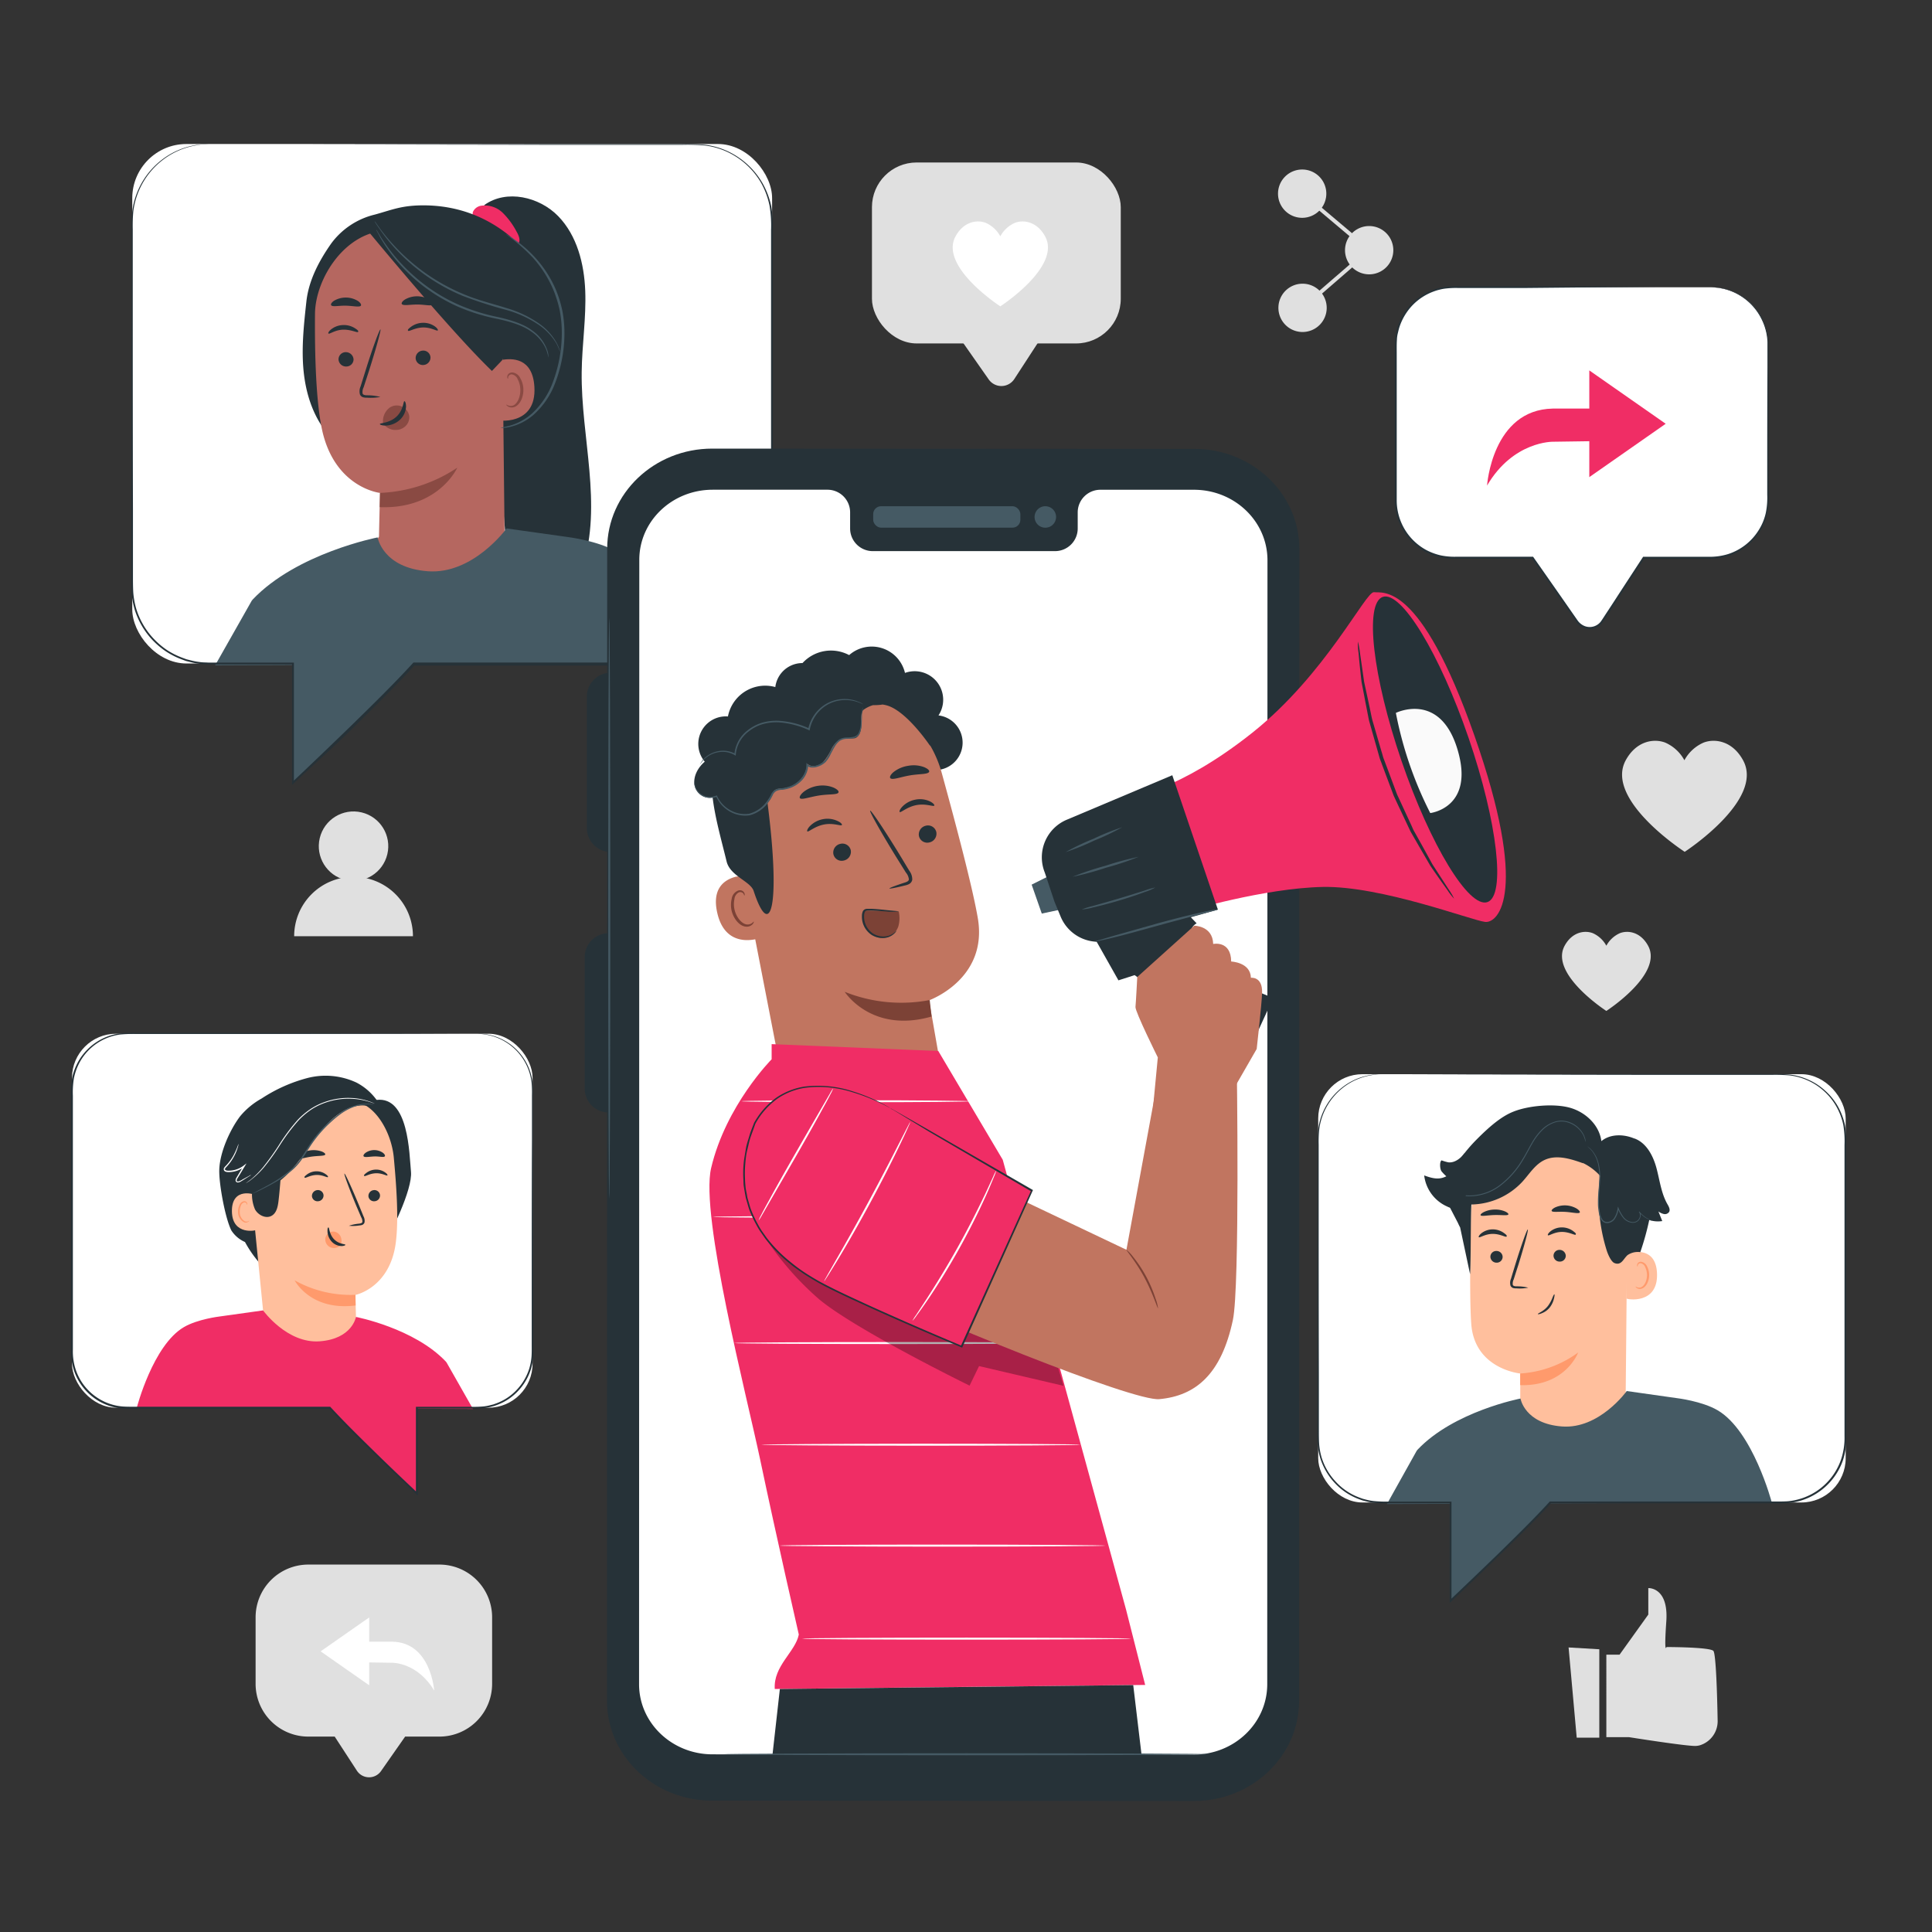 <svg xmlns="http://www.w3.org/2000/svg" viewBox="0 0 500 500"><rect x="0" y="0" width="500" height="500" fill="#333333" stroke="none"/><g id="freepik--background-complete--inject-2"><path d="M415.72,428.23h3.42l7.44-10.38V411s5.28-.32,4.66,8.6.05,6.65.05,6.65,11.2,0,12.13,1c.68.7,1,11.83,1.1,17.86a6.53,6.53,0,0,1-4.63,6.58,4.55,4.55,0,0,1-1.2.16c-2.8,0-17.07-2.27-17.07-2.27h-5.9Z" style="fill:#e0e0e0"></path><polygon points="405.95 426.36 408.05 449.7 413.9 449.7 413.9 426.83 405.95 426.36" style="fill:#e0e0e0"></polygon><path d="M241.21,77.24l14.7,21a4,4,0,0,0,6.57-.11l14.23-21.86Z" style="fill:#e0e0e0"></path><rect x="225.66" y="42.05" width="64.39" height="46.83" rx="11.56" style="fill:#e0e0e0"></rect><path d="M270.47,61.16c-2.07-3.77-5.49-4.36-7.79-3.5a7.92,7.92,0,0,0-3.8,3.5,7.92,7.92,0,0,0-3.8-3.5c-2.3-.86-5.72-.27-7.78,3.5C243,69,258.88,79.28,258.88,79.28S274.77,69,270.47,61.16Z" style="fill:#fff"></path><path d="M79.8,404.91h33.91a13.65,13.65,0,0,1,13.65,13.65v17.22a13.65,13.65,0,0,1-13.65,13.65h-8.86l-6.24,8.92a3.77,3.77,0,0,1-6.25-.1l-5.74-8.82H79.8a13.65,13.65,0,0,1-13.65-13.65V418.56A13.65,13.65,0,0,1,79.8,404.91Z" style="fill:#e0e0e0"></path><polygon points="95.55 418.59 95.55 436.15 82.98 427.37 95.55 418.59" style="fill:#fff"></polygon><path d="M112.37,437.53s-.83-12.47-10.81-12.66H95.18v5.36l6.29.09S108,430.17,112.37,437.53Z" style="fill:#fff"></path><circle cx="91.5" cy="219.02" r="8.99" transform="translate(-142.72 257.53) rotate(-76.67)" style="fill:#e0e0e0"></circle><path d="M91.5,226.92a15.37,15.37,0,0,0-15.37,15.37h30.74A15.37,15.37,0,0,0,91.5,226.92Z" style="fill:#e0e0e0"></path><path d="M343.25,50.12A6.25,6.25,0,1,1,337,43.87,6.24,6.24,0,0,1,343.25,50.12Z" style="fill:#e0e0e0"></path><path d="M360.59,64.75a6.25,6.25,0,1,1-6.25-6.25A6.25,6.25,0,0,1,360.59,64.75Z" style="fill:#e0e0e0"></path><path d="M343.35,79.67a6.25,6.25,0,1,1-6.25-6.25A6.25,6.25,0,0,1,343.35,79.67Z" style="fill:#e0e0e0"></path><polygon points="337.43 80.05 336.77 79.29 353.57 64.76 336.68 50.51 337.32 49.74 355.11 64.75 337.43 80.05" style="fill:#e0e0e0"></polygon><path d="M451.1,196.75c-2.7-4.94-7.18-5.7-10.18-4.58a10.38,10.38,0,0,0-5,4.58,10.38,10.38,0,0,0-5-4.58c-3-1.12-7.48-.36-10.18,4.58C415.16,207,436,220.45,436,220.45S456.73,207,451.1,196.75Z" style="fill:#e0e0e0"></path><path d="M426.52,244.75c-1.93-3.52-5.11-4.06-7.26-3.26a7.39,7.39,0,0,0-3.54,3.26,7.39,7.39,0,0,0-3.54-3.26c-2.14-.8-5.33-.26-7.25,3.26-4,7.33,10.79,16.88,10.79,16.88S430.53,252.08,426.52,244.75Z" style="fill:#e0e0e0"></path></g><g id="freepik--speech-bubble--inject-2"><path d="M442.75,74.35H376.07a14.81,14.81,0,0,0-14.81,14.8v40.42a14.8,14.8,0,0,0,14.81,14.8h20.61l11.55,16.53a3.9,3.9,0,0,0,6.45-.11l10.68-16.42h17.39a14.79,14.79,0,0,0,14.8-14.8V89.15A14.8,14.8,0,0,0,442.75,74.35Z" style="fill:#fff"></path><path d="M442.75,74.35h.5a12,12,0,0,1,1.47.1,14,14,0,0,1,5.41,1.79,14.88,14.88,0,0,1,7.53,12.31c.06,2.07,0,4.25,0,6.55,0,9.22,0,20.34.06,33a20.89,20.89,0,0,1-.38,4.83,14.64,14.64,0,0,1-1.91,4.62,15.15,15.15,0,0,1-8.06,6.32,16.81,16.81,0,0,1-5.33.75H425.36l.2-.11-6.11,9.4-3.15,4.85c-.55.82-1,1.63-1.63,2.46a4.15,4.15,0,0,1-2.66,1.55,4.2,4.2,0,0,1-3-.74,4.53,4.53,0,0,1-1.09-1.14l-.86-1.24-3.48-5-7.11-10.15.22.11H377a18.94,18.94,0,0,1-4.18-.35,16.4,16.4,0,0,1-3.93-1.45,15.13,15.13,0,0,1-7.9-13.51c0-10.61,0-20.84,0-30.59,0-2.44,0-4.84,0-7.22,0-1.19,0-2.36.06-3.55a16.93,16.93,0,0,1,.24-1.76c.14-.58.27-1.15.45-1.71a15.51,15.51,0,0,1,3.57-5.86A15,15,0,0,1,371,75a12.31,12.31,0,0,1,1.57-.47,11.21,11.21,0,0,1,1.6-.29,24.55,24.55,0,0,1,3.19-.14H395l34.92.09,9.49,0,2.47,0,.84,0s-.28,0-.84,0l-2.47,0-9.49,0L395,74.53l-11.57,0h-6.15a23.35,23.35,0,0,0-3.13.14,10.44,10.44,0,0,0-1.56.29,12,12,0,0,0-1.52.46,14.59,14.59,0,0,0-5.43,3.49,14.87,14.87,0,0,0-3.45,5.69c-.18.54-.3,1.1-.44,1.66s-.21,1.13-.23,1.7c-.08,1.15-.05,2.34-.05,3.52v7.22c0,9.75,0,20,0,30.59a14.63,14.63,0,0,0,7.64,13.05,15.41,15.41,0,0,0,3.79,1.4,17.72,17.72,0,0,0,4.07.34h19.79l.08.11,7.1,10.15,3.48,5,.86,1.23a3.94,3.94,0,0,0,1,1,3.62,3.62,0,0,0,5-.7c.54-.76,1.07-1.62,1.6-2.42q1.61-2.44,3.16-4.85l6.13-9.4.07-.11h16.85a16,16,0,0,0,5.19-.71,14.6,14.6,0,0,0,7.83-6.12,14,14,0,0,0,1.87-4.48,19.89,19.89,0,0,0,.38-4.74c0-12.65,0-23.77.06-33,0-2.3,0-4.49,0-6.54A14.55,14.55,0,0,0,456.08,83a14.75,14.75,0,0,0-6-6.64,14.17,14.17,0,0,0-5.35-1.85,14,14,0,0,0-1.46-.14Z" style="fill:#263238"></path><polygon points="411.31 95.86 411.31 123.48 431.08 109.67 411.31 95.86" style="fill:#F02D65"></polygon><path d="M384.85,125.66s1.31-19.62,17-19.92h10v8.44l-9.89.14S391.65,114.08,384.85,125.66Z" style="fill:#F02D65"></path></g><g id="freepik--character-4--inject-2"><rect x="341.16" y="278.01" width="136.51" height="110.84" rx="11.46" transform="translate(818.82 666.85) rotate(180)" style="fill:#fff"></rect><path d="M403.92,385.45c-1.4,3.39-28.47,28.84-28.47,28.84V385.45Z" style="fill:#455a64"></path><path d="M393.44,362.24c0-3.5,0-6.42,0-6.78,0,0-11.83-1.12-12.68-12.83-.41-5.66-.31-17.4-.09-28a21.87,21.87,0,0,1,20.57-21.38l1.13-.07c12.25,0,19.1,10.37,18.78,22.61l-.43,45.93-19.8,15.91-1.44-.13Z" style="fill:#ffbf9d"></path><path d="M393.42,355.46a28.39,28.39,0,0,0,15-5.43s-3.21,8.79-15,8.44Z" style="fill:#ff9a6c"></path><path d="M400.6,319.68c.23.24,1.59-.83,3.55-.86s3.42.95,3.63.7-.14-.54-.77-1a4.9,4.9,0,0,0-2.9-.87,4.75,4.75,0,0,0-2.83,1C400.68,319.13,400.49,319.57,400.6,319.68Z" style="fill:#263238"></path><path d="M402.05,325a1.57,1.57,0,0,0,1.62,1.5,1.51,1.51,0,0,0,1.55-1.52,1.59,1.59,0,0,0-1.62-1.51A1.52,1.52,0,0,0,402.05,325Z" style="fill:#263238"></path><path d="M395.51,333.25a12.06,12.06,0,0,0-3-.35c-.46,0-.9-.08-1-.39a2.37,2.37,0,0,1,.23-1.39c.36-1.13.74-2.33,1.15-3.58,1.59-5.1,2.71-9.29,2.5-9.35s-1.66,4-3.25,9.13c-.38,1.25-.75,2.45-1.09,3.6a2.66,2.66,0,0,0-.13,1.82,1.15,1.15,0,0,0,.79.63,3.27,3.27,0,0,0,.79.06A11.06,11.06,0,0,0,395.51,333.25Z" style="fill:#263238"></path><path d="M401.57,313.38c.19.44,1.76.13,3.64.26s3.42.55,3.64.13c.1-.19-.19-.6-.82-1a6.15,6.15,0,0,0-5.54-.3C401.82,312.8,401.49,313.18,401.57,313.38Z" style="fill:#263238"></path><path d="M383.18,314.5c.2.36,1.74,0,3.59-.05s3.39.22,3.59-.15c.09-.17-.21-.49-.85-.78a6.49,6.49,0,0,0-2.74-.49,6.62,6.62,0,0,0-2.74.64C383.39,314,383.09,314.33,383.18,314.5Z" style="fill:#263238"></path><path d="M420.7,324.52c.19-.1,7.91-2.87,8.14,5.16s-7.89,6.6-7.91,6.37S420.7,324.52,420.7,324.52Z" style="fill:#ffbf9d"></path><path d="M423.3,332.94s.14.1.38.2a1.4,1.4,0,0,0,1.05,0c.84-.34,1.51-1.7,1.51-3.15a4.66,4.66,0,0,0-.44-2,1.64,1.64,0,0,0-1.09-1.05.7.7,0,0,0-.81.41c-.1.23,0,.38-.09.4s-.18-.13-.12-.46a.94.94,0,0,1,.3-.52,1,1,0,0,1,.77-.22,2,2,0,0,1,1.5,1.2,4.86,4.86,0,0,1,.54,2.23c0,1.62-.79,3.15-1.94,3.52a1.5,1.5,0,0,1-1.29-.17C423.32,333.13,423.27,333,423.3,332.94Z" style="fill:#ff9a6c"></path><path d="M398,340.08c-.09-.2,1.49-.65,2.62-2.12a8.94,8.94,0,0,0,1.14-2.08c.24-.58.42-.94.51-.91s.05.42-.08,1a6,6,0,0,1-1.07,2.34,4.84,4.84,0,0,1-2.07,1.54C398.43,340.14,398,340.15,398,340.08Z" style="fill:#263238"></path><path d="M431.54,311.66c-1.64-2.86-2-6.24-2.86-9.41s-2.59-6.47-5.67-7.61l-.07,0c-2.77-1.16-6.2-1.22-8.51.69-.51-4.18-4.12-7.54-8.18-8.66s-10.6-.56-14.53,1c-3,1.17-6,3.63-9.58,7.24a39.84,39.84,0,0,0-4.16,4.91L374.3,310.7l3,5.77c.18.4.36.79.58,1.18v0l2.58,12.12c.22-3.29.13-14.76.34-18.05a18.43,18.43,0,0,0,13.18-5.88c1.82-2,3.27-4.45,5.69-5.61,3.13-1.5,6.81-.33,10.07.84l-.14-.12a14.56,14.56,0,0,1,4.49,3.33,45.64,45.64,0,0,0,1.73,19.36c.3.94,1.11,2.88,2,3.24,1.8.72,2.31-1.11,3.4-2.07a4.77,4.77,0,0,1,3.29-.76,70.34,70.34,0,0,0,2.31-8.31,7.28,7.28,0,0,0,3.37.27l-1-2.49a3.83,3.83,0,0,0,1.43.67,1.31,1.31,0,0,0,1.37-.58C432.29,313,431.88,312.25,431.54,311.66Z" style="fill:#263238"></path><path d="M410.73,296.65a9.8,9.8,0,0,1,1.16,1.09,8.44,8.44,0,0,1,1.75,3.91,14.57,14.57,0,0,1,.26,3c0,1.08-.11,2.23-.21,3.45a31.84,31.84,0,0,0-.14,3.84,15.81,15.81,0,0,0,.24,2,4.27,4.27,0,0,0,.8,2,1.79,1.79,0,0,0,1.65.58,2.69,2.69,0,0,0,1.5-.82,6.1,6.1,0,0,0,1.16-3l-.24,0a9.74,9.74,0,0,0,1.39,2.47,3.46,3.46,0,0,0,2.26,1.27,2.25,2.25,0,0,0,1.21-.19,2,2,0,0,0,.83-.8,2,2,0,0,0,.26-1,1.42,1.42,0,0,0-.36-.92l-.13.11a7.69,7.69,0,0,0,2.49,1.92,6.76,6.76,0,0,0,.78.31.87.87,0,0,0,.28.07l-.26-.11c-.18-.08-.43-.18-.76-.35a7.94,7.94,0,0,1-2.4-1.95l-.12.11a1.51,1.51,0,0,1,.05,1.74,1.72,1.72,0,0,1-.75.71,2,2,0,0,1-1.1.16,3.27,3.27,0,0,1-2.09-1.2,9.91,9.91,0,0,1-1.35-2.42l-.16-.38-.08.4a6,6,0,0,1-1.11,2.84,2.41,2.41,0,0,1-1.34.73,1.48,1.48,0,0,1-1.4-.49,3.88,3.88,0,0,1-.74-1.85,13.54,13.54,0,0,1-.24-2,33.79,33.79,0,0,1,.12-3.81c.09-1.22.19-2.38.19-3.47a14.86,14.86,0,0,0-.3-3,8.26,8.26,0,0,0-1.86-3.94A4.9,4.9,0,0,0,410.73,296.65Z" style="fill:#455a64"></path><path d="M374.37,307.58s0,0,.09.08l.29.22a4.19,4.19,0,0,0,.49.32,5.71,5.71,0,0,0,.71.38,10.4,10.4,0,0,0,5,1,13.28,13.28,0,0,0,7.1-2.52,23,23,0,0,0,6.16-6.92c.87-1.4,1.58-2.85,2.36-4.18a15.75,15.75,0,0,1,2.67-3.53,8,8,0,0,1,3.4-2,5.74,5.74,0,0,1,1.78-.18,6.06,6.06,0,0,1,1.62.34,6.71,6.71,0,0,1,2.42,1.5,6.46,6.46,0,0,1,1.3,1.73,9,9,0,0,1,.59,1.76,1.09,1.09,0,0,0,0-.12c0-.1,0-.22,0-.36a6.75,6.75,0,0,0-.43-1.33,6.67,6.67,0,0,0-1.29-1.79,6.49,6.49,0,0,0-4.14-1.94,5.62,5.62,0,0,0-1.85.18,8.18,8.18,0,0,0-3.52,2,15.58,15.58,0,0,0-2.72,3.57c-.79,1.35-1.5,2.79-2.37,4.18a23,23,0,0,1-6.07,6.86,13.24,13.24,0,0,1-7,2.53,10.65,10.65,0,0,1-4.95-.87C374.9,308,374.39,307.54,374.37,307.58Z" style="fill:#455a64"></path><path d="M382.71,320.18c.23.24,1.6-.83,3.56-.85s3.41.95,3.62.7-.13-.55-.77-1a4.9,4.9,0,0,0-2.9-.87,4.8,4.8,0,0,0-2.83,1C382.8,319.63,382.6,320.08,382.71,320.18Z" style="fill:#263238"></path><path d="M385.71,325.27a1.59,1.59,0,0,0,1.62,1.51,1.52,1.52,0,0,0,1.55-1.53,1.58,1.58,0,0,0-1.62-1.5A1.51,1.51,0,0,0,385.71,325.27Z" style="fill:#263238"></path><path d="M379,298.47c-1,1.32-2.53,2.52-4.17,2.34a12,12,0,0,1-1.75-.51c-.57.35-.44,2.31,0,2.85a10.07,10.07,0,0,0,1.23,1.27c-1.93,1-3.68.53-5.73-.22a10.08,10.08,0,0,0,6,8.07,3.54,3.54,0,0,0,3.23.06,4,4,0,0,0,1.43-2.52,44.4,44.4,0,0,0,1.44-10.76Z" style="fill:#263238"></path><path d="M366.64,375.46l.21-.27c9.38-9.93,26.65-13.25,26.65-13.25s1.06,6.5,10.74,7.23S421,360,421,360L434,361.84s6.5.77,10.54,3.15c9.12,5.36,14,23.85,14,23.85l-99.6.41Z" style="fill:#455a64"></path><path d="M357.53,278l-.7.05-.86.06c-.34,0-.73.11-1.18.18a16.06,16.06,0,0,0-7.22,3.2,16.34,16.34,0,0,0-3.86,4.31,16.15,16.15,0,0,0-2.3,6.53,29.53,29.53,0,0,0-.14,3.92c0,1.35,0,2.76,0,4.2,0,2.9,0,6,0,9.22,0,13,0,28.68.05,46.59q0,6.72,0,13.84c0,1.18,0,2.38.07,3.56a17,17,0,0,0,.64,3.52,16.12,16.12,0,0,0,3.64,6.26,15.67,15.67,0,0,0,6.15,4.13l.89.32.92.24a14.8,14.8,0,0,0,1.88.34,32.9,32.9,0,0,0,3.87.14h16.26v.23c0,8.05,0,16.64,0,25.45l-.41-.18q6.32-6,12.83-12.3c4.32-4.24,8.74-8.54,12.95-13.14l.08-.08h58.33c1.07,0,2.13,0,3.17-.06a16.1,16.1,0,0,0,13.88-10.83,17.58,17.58,0,0,0,.89-6V365.5c0-16.35,0-32.13,0-47.16q0-11.26,0-22a26,26,0,0,0-.32-5.24,16.82,16.82,0,0,0-1.82-4.79,15.69,15.69,0,0,0-3.17-3.93,15.49,15.49,0,0,0-4.14-2.73,15.87,15.87,0,0,0-4.7-1.33,43.51,43.51,0,0,0-4.85-.14h-9.49l-17.84,0-53.83-.08-14.64-.05-3.81,0-1.29,0,1.29,0,3.81,0,14.64,0,53.83-.08,17.84,0h9.49a45.16,45.16,0,0,1,4.91.14,16.24,16.24,0,0,1,4.82,1.36,15.87,15.87,0,0,1,4.26,2.8,16.16,16.16,0,0,1,3.26,4,17.44,17.44,0,0,1,1.87,4.92,25.73,25.73,0,0,1,.34,5.33q0,10.68,0,22c0,15,0,30.81,0,47.16v6.16a18.22,18.22,0,0,1-.91,6.2A16.62,16.62,0,0,1,462.69,389c-1.09.08-2.16.08-3.22.07H401.26l.19-.08c-4.24,4.61-8.66,8.91-13,13.15s-8.64,8.33-12.85,12.3l-.42.39v-.57c0-8.81,0-17.4,0-25.45l.24.24h-16a30.44,30.44,0,0,1-3.93-.14,12.49,12.49,0,0,1-1.92-.36l-.95-.24-.92-.33a16.25,16.25,0,0,1-6.32-4.25,16.78,16.78,0,0,1-3.72-6.44,17.1,17.1,0,0,1-.65-3.61c-.09-1.22-.06-2.41-.06-3.59q0-7.12,0-13.84c0-17.91,0-33.61.05-46.59,0-3.25,0-6.32,0-9.22,0-1.44,0-2.85,0-4.2a30.08,30.08,0,0,1,.15-3.95,16.44,16.44,0,0,1,6.29-10.93,16,16,0,0,1,7.3-3.16c.45-.06.84-.14,1.19-.16l.86,0Z" style="fill:#263238"></path></g><g id="freepik--character-3--inject-2"><rect x="34.23" y="37.27" width="165.59" height="134.44" rx="14.01" transform="translate(234.05 208.98) rotate(180)" style="fill:#fff"></rect><path d="M110.37,167.6c-1.7,4.11-34.54,35-34.54,35v-35Z" style="fill:#455a64"></path><path d="M150.54,96.27c.08-7,1.19-14,.92-21s-2.12-14.31-7-19.33-13.38-7-19.1-2.89l-1.17,6q3.38,40.57,6.76,81.13c.29,3.55.61,7.21,2.23,10.38s4.86,5.8,8.42,5.58c4.65-.28,7.71-5,9.15-9.43C156,130.58,150.33,113.18,150.54,96.27Z" style="fill:#263238"></path><path d="M133.67,59.91a19.8,19.8,0,0,0-3.56-4.83,6.71,6.71,0,0,0-5.52-1.85,2.79,2.79,0,0,0-2.19,1.6c-.31.9.35,2.09,1.3,2l.2.17c2.1,1.86,4.23,3.68,6.41,5.45a5.44,5.44,0,0,0,1.78,1.11,1.9,1.9,0,0,0,2-.42C134.83,62.28,134.26,60.92,133.67,59.91Z" style="fill:#F02D65"></path><path d="M137.63,66.8c-7-8.55-16.37-13.46-27.41-13.65-6.22-.1-8.8,1.19-13.28,2.4A19.7,19.7,0,0,0,85.73,63c-3.17,4.51-5.84,9.56-6.44,15.05S78.05,89.31,78.48,95s2,11.34,5.28,15.93l14.38,2.49c7.94.27,16,.53,23.72-1.28s15.26-6,19.4-12.75C147,89.93,144.62,75.34,137.63,66.8Z" style="fill:#263238"></path><path d="M98.08,138.9c.1-5,.27-11.37.27-11.34s-11.72-1.29-15-16.32c-1.61-7.47-1.91-19.85-1.83-30,.07-9.12,7.84-21.55,19.11-21.59l5-.58,19.16,7.62a5.35,5.35,0,0,1,5.07,5.15l.72,66.07-12.28,20.51-22-17Z" style="fill:#b56760"></path><path d="M105.92,107.73a3.17,3.17,0,0,0-1.1-2,3.28,3.28,0,0,0-4-.22,4.37,4.37,0,0,0-1.66,4.11h0a4,4,0,0,0,2.85,1.65l.53,0a3.6,3.6,0,0,0,2.41-1A3.18,3.18,0,0,0,105.92,107.73Z" style="fill:#8a4a43"></path><path d="M87.61,93a1.93,1.93,0,0,0,2,1.85A1.86,1.86,0,0,0,91.5,93a2,2,0,0,0-2-1.86A1.86,1.86,0,0,0,87.61,93Z" style="fill:#263238"></path><path d="M85,86.32c.26.24,1.67-.93,3.76-1s3.69.85,3.9.59-.17-.57-.86-1a5.32,5.32,0,0,0-3.14-.78,5.16,5.16,0,0,0-3,1.14C85.06,85.74,84.87,86.21,85,86.32Z" style="fill:#263238"></path><path d="M98.44,102.73A13.53,13.53,0,0,0,95,102.3c-.54,0-1.05-.11-1.16-.46a2.68,2.68,0,0,1,.27-1.61l1.35-4.15c1.88-5.91,3.21-10.76,3-10.83s-2,4.65-3.83,10.57L93.32,100a3.07,3.07,0,0,0-.16,2.11,1.31,1.31,0,0,0,.92.73,3.4,3.4,0,0,0,.91.08A13.71,13.71,0,0,0,98.44,102.73Z" style="fill:#263238"></path><path d="M98.35,127.56a38.7,38.7,0,0,0,20-6.53s-4.83,10.8-20.08,10.22Z" style="fill:#8a4a43"></path><path d="M104.67,103.83c-.34,0-.22,2.27-2.07,4s-4.29,1.6-4.29,1.92c0,.15.56.41,1.59.39a5.72,5.72,0,0,0,3.58-1.48,5,5,0,0,0,1.6-3.33C105.11,104.36,104.83,103.81,104.67,103.83Z" style="fill:#263238"></path><path d="M85.71,79c.38.49,2,.06,3.84.11s3.46.46,3.84,0c.17-.24-.06-.72-.73-1.2a6,6,0,0,0-6.2-.08C85.78,78.28,85.54,78.76,85.71,79Z" style="fill:#263238"></path><path d="M111.41,92.46a1.94,1.94,0,0,1-1.84,2,1.86,1.86,0,0,1-2-1.72,1.94,1.94,0,0,1,1.84-2A1.86,1.86,0,0,1,111.41,92.46Z" style="fill:#263238"></path><path d="M113.3,85.51c-.24.26-1.73-.81-3.82-.76s-3.61,1.11-3.85.86.13-.57.79-1.07a5.35,5.35,0,0,1,3.07-1,5.19,5.19,0,0,1,3.05.93C113.19,84.94,113.42,85.4,113.3,85.51Z" style="fill:#263238"></path><path d="M112,78.81c-.4.48-2,0-4,0s-3.58.38-4-.11c-.17-.24.08-.72.79-1.18a6.32,6.32,0,0,1,6.4.06C112,78.09,112.22,78.57,112,78.81Z" style="fill:#263238"></path><path d="M127.31,97.32c-.06-1.13,1.09-3.87,2.2-4.1,3-.63,8.33-.68,8.79,6.87.64,10.33-9.86,8.84-9.9,8.55S127.51,101.21,127.31,97.32Z" style="fill:#b56760"></path><path d="M131,104.69s.19.11.5.23a1.82,1.82,0,0,0,1.35,0c1.06-.47,1.87-2.26,1.81-4.12A5.9,5.9,0,0,0,134,98.2a2.08,2.08,0,0,0-1.44-1.3.92.92,0,0,0-1,.56c-.12.3,0,.5-.1.52s-.23-.16-.17-.59a1.12,1.12,0,0,1,.36-.67,1.4,1.4,0,0,1,1-.33,2.56,2.56,0,0,1,2,1.49,6,6,0,0,1,.8,2.84c.06,2.09-.88,4.1-2.35,4.62a1.89,1.89,0,0,1-1.66-.17C131.05,104.94,131,104.71,131,104.69Z" style="fill:#8a4a43"></path><path d="M129.93,93.25,127.31,96C116,85.12,93.82,58,95.06,59.58a32.91,32.91,0,0,1,16.19-1.76c8.43,1.44,24.41,5.65,24.17,15.59S129.93,93.25,129.93,93.25Z" style="fill:#263238"></path><path d="M144.94,91a2.64,2.64,0,0,0-.16-.6,10,10,0,0,0-.7-1.63,15,15,0,0,0-4.32-4.86,28.25,28.25,0,0,0-8.69-4.18c-3.46-1.12-7.35-2-11.17-3.64a51.12,51.12,0,0,1-10.21-5.71,52.59,52.59,0,0,1-7.2-6.3,56,56,0,0,1-4.17-4.95l-1-1.42a3.87,3.87,0,0,0-.38-.48,2.06,2.06,0,0,0,.29.54c.22.34.53.85,1,1.48a46.57,46.57,0,0,0,4.06,5.08,50.21,50.21,0,0,0,7.19,6.44,49.77,49.77,0,0,0,10.29,5.81,114.65,114.65,0,0,0,11.23,3.62,28.68,28.68,0,0,1,8.62,4,15.63,15.63,0,0,1,4.36,4.66C144.66,90.16,144.89,91,144.94,91Z" style="fill:#455a64"></path><path d="M141.93,92.59a5.29,5.29,0,0,0-.4-2.25,10.53,10.53,0,0,0-3.88-4.87c-2.15-1.61-5.23-2.6-8.62-3.38a50.45,50.45,0,0,1-10.71-3.4,45,45,0,0,1-9.55-5.89,46.69,46.69,0,0,1-6.55-6.44,50.36,50.36,0,0,1-3.65-5L97.7,59.9a2.41,2.41,0,0,0-.34-.49,2.27,2.27,0,0,0,.24.54l.8,1.5a42,42,0,0,0,3.53,5.15,45.7,45.7,0,0,0,6.53,6.58,45,45,0,0,0,9.64,6,49.7,49.7,0,0,0,10.82,3.39c3.38.74,6.4,1.68,8.52,3.21a10.71,10.71,0,0,1,3.9,4.63A12.43,12.43,0,0,1,141.93,92.59Z" style="fill:#455a64"></path><path d="M129.59,110.74c0-.07.88-.19,2.41-.59a14.78,14.78,0,0,0,5.78-3.23,20.77,20.77,0,0,0,5.37-8.21,36.47,36.47,0,0,0,2.24-11.92,31.37,31.37,0,0,0-.5-6.27,30.41,30.41,0,0,0-1.72-5.59,29.69,29.69,0,0,0-5.35-8.34,48.47,48.47,0,0,0-6.93-6,2.26,2.26,0,0,1,.57.29c.36.23.91.53,1.56,1a31.27,31.27,0,0,1,5.16,4.44,29.4,29.4,0,0,1,5.57,8.41,29.88,29.88,0,0,1,1.79,5.72,30.51,30.51,0,0,1,.53,6.4,35.86,35.86,0,0,1-2.34,12.13,20.86,20.86,0,0,1-5.64,8.36,14.24,14.24,0,0,1-6,3.12,12,12,0,0,1-1.83.29A2.38,2.38,0,0,1,129.59,110.74Z" style="fill:#455a64"></path><path d="M65.14,155.48l.26-.33c11.38-12,32.33-16.07,32.33-16.07s1.28,7.88,13,8.76,20.37-11.08,20.37-11.08l15.67,2.2s7.88.93,12.79,3.81c11.06,6.51,16.93,28.94,16.93,28.94l-120.82.49Z" style="fill:#455a64"></path><path d="M54.09,37.27l-.84.06-1,.06c-.41,0-.89.14-1.43.22A19.57,19.57,0,0,0,42,41.49a19.84,19.84,0,0,0-7.49,13.16,38.71,38.71,0,0,0-.16,4.75c0,1.65,0,3.35,0,5.11,0,3.51,0,7.24,0,11.17,0,15.75,0,34.8.06,56.52q0,8.15,0,16.79c0,1.43,0,2.89.08,4.32a20.93,20.93,0,0,0,.78,4.28,19.69,19.69,0,0,0,4.42,7.62,20.42,20.42,0,0,0,3.41,2.94,20,20,0,0,0,4.07,2.07l1.08.4,1.12.28a17.62,17.62,0,0,0,2.28.43c.77.12,1.55.1,2.33.15H76.06v.24c0,9.75,0,20.17,0,30.86l-.41-.18q7.66-7.23,15.57-14.92c5.24-5.14,10.6-10.36,15.71-15.94l.08-.08h70.73c1.3,0,2.59,0,3.85-.09a19.56,19.56,0,0,0,16.89-13.17,21.43,21.43,0,0,0,1.07-7.33V143.4c0-19.84,0-39,0-57.21q0-13.66,0-26.64a31.21,31.21,0,0,0-.4-6.36A20.59,20.59,0,0,0,197,47.37a19.79,19.79,0,0,0-8.89-8.11,19.26,19.26,0,0,0-5.71-1.61,52.6,52.6,0,0,0-5.89-.17H165l-21.64,0L78,37.37l-17.76,0-4.62,0-1.57,0,1.57,0,4.62,0,17.76,0,65.3-.08,21.64,0h11.51a54,54,0,0,1,5.94.17,19.44,19.44,0,0,1,5.84,1.64,20.28,20.28,0,0,1,9.09,8.28,21.14,21.14,0,0,1,2.28,6,32.42,32.42,0,0,1,.4,6.45q0,13,0,26.64c0,18.23,0,37.37,0,57.21v7.47a21.8,21.8,0,0,1-1.1,7.5,20.07,20.07,0,0,1-17.33,13.52c-1.31.09-2.6.09-3.89.08H107.13l.19-.08c-5.13,5.59-10.49,10.81-15.74,16S81.11,197.94,76,202.76l-.42.4v-.58c0-10.69,0-21.11,0-30.86l.24.23H54c-.8-.06-1.6,0-2.38-.16a18.07,18.07,0,0,1-2.33-.44l-1.15-.29L47,170.64a20.55,20.55,0,0,1-4.15-2.12,21.46,21.46,0,0,1-3.5-3,20.32,20.32,0,0,1-4.5-7.79,22,22,0,0,1-.8-4.37C34,151.87,34,150.43,34,149q0-8.64,0-16.79c0-21.72,0-40.77.06-56.52,0-3.93,0-7.66,0-11.17,0-1.76,0-3.46,0-5.11a39.42,39.42,0,0,1,.18-4.78,20,20,0,0,1,7.62-13.25,19.5,19.5,0,0,1,8.85-3.84c.54-.07,1-.16,1.44-.19l1-.05Z" style="fill:#263238"></path></g><g id="freepik--character-2--inject-2"><rect x="18.63" y="267.53" width="119.2" height="96.78" rx="11.41" style="fill:#fff"></rect><path d="M83,361.35c1.22,3,24.87,25.18,24.87,25.18V361.35Z" style="fill:#F02D65"></path><path d="M99.63,289a14.9,14.9,0,0,0-7.4-8.84A18.87,18.87,0,0,0,79.53,279a40.1,40.1,0,0,0-11.82,5.29,19.57,19.57,0,0,0-5.59,4.63c-2.67,3.55-5.23,9.34-5.37,13.78-.12,3.59,1.51,12.52,3.12,15.73a8,8,0,0,0,3.53,3,30.44,30.44,0,0,0,6.73,8.41q1.14-3.64,2.29-7.29Z" style="fill:#263238"></path><path d="M97.44,284.66l-7.1-1.06c4.12,9.08,5.77,30.08,8.26,39.74,2.49-3.85,8.21-15.53,7.76-20.1S105.81,283.64,97.44,284.66Z" style="fill:#263238"></path><path d="M64.39,300.92a12.07,12.07,0,0,1,8.76-11.37l16.15-4.61c7-1,11.94,7.55,12.61,14.59.73,7.82,1.28,16.09.53,22-1.5,11.82-10.47,13.6-10.47,13.6s.16,5.59.25,9l-2.63,15.39L68.3,341.34l-4-40.28C64.34,300.86,64.38,301.19,64.39,300.92Z" style="fill:#ffbf9d"></path><path d="M98.35,309.32a1.49,1.49,0,0,1-1.4,1.56,1.44,1.44,0,0,1-1.6-1.31,1.52,1.52,0,0,1,1.4-1.57A1.45,1.45,0,0,1,98.35,309.32Z" style="fill:#263238"></path><path d="M100.27,304.19c-.18.2-1.35-.61-3-.55s-2.79.9-3,.7.09-.44.6-.84a4.18,4.18,0,0,1,2.37-.81,4,4,0,0,1,2.37.69C100.18,303.75,100.36,304.1,100.27,304.19Z" style="fill:#263238"></path><path d="M83.73,309.32a1.49,1.49,0,0,1-1.4,1.56,1.44,1.44,0,0,1-1.6-1.31A1.52,1.52,0,0,1,82.14,308,1.44,1.44,0,0,1,83.73,309.32Z" style="fill:#263238"></path><path d="M84.86,304.63c-.19.2-1.35-.61-3-.55s-2.78.9-3,.7.09-.44.6-.84a4.18,4.18,0,0,1,2.37-.81,4,4,0,0,1,2.37.69C84.76,304.19,85,304.54,84.86,304.63Z" style="fill:#263238"></path><path d="M90.29,317.23a11.28,11.28,0,0,1,2.63-.55c.41-.06.8-.15.86-.44a2.14,2.14,0,0,0-.31-1.22c-.42-1-.86-2-1.33-3.12-1.84-4.44-3.18-8.1-3-8.17s1.81,3.47,3.65,7.91l1.28,3.14a2.42,2.42,0,0,1,.26,1.62,1.05,1.05,0,0,1-.66.63,2.93,2.93,0,0,1-.7.12A10.49,10.49,0,0,1,90.29,317.23Z" style="fill:#263238"></path><path d="M76.25,331.35s4.06,8,15.79,6.5L92,335.09A29.64,29.64,0,0,1,76.25,331.35Z" style="fill:#ff9a6c"></path><path d="M84.18,298.78c-.15.44-1.77.29-3.67.57s-3.42.86-3.69.47c-.12-.19.14-.61.75-1.06a6.46,6.46,0,0,1,5.6-.79C83.88,298.23,84.24,298.57,84.18,298.78Z" style="fill:#263238"></path><path d="M99.6,299.24c-.27.38-1.4,0-2.75.05s-2.47.33-2.75-.05c-.12-.19.05-.56.54-.92a3.95,3.95,0,0,1,4.43,0C99.55,298.68,99.72,299.06,99.6,299.24Z" style="fill:#263238"></path><path d="M98.4,288.88a5.17,5.17,0,0,0-4.65-2.8,10,10,0,0,0-5.38,1.74c-6.89,4.25-10.21,14.13-17,18.52-1.67,1.07-3.92.19-5.33,1.6s-2.28,3.61-1.43,5.41a16.68,16.68,0,0,1-2.52-4,5.56,5.56,0,0,1,.07-4.59c.57-1.06,1.6-1.88,1.86-3s-.21-2.09-.19-3.14a6.83,6.83,0,0,1,1-3,30.53,30.53,0,0,1,10.9-12.15,20,20,0,0,1,10.25-3,15.22,15.22,0,0,1,9.93,3.62c1.59,1.4,3.26,2.85,2.51,4.83" style="fill:#263238"></path><path d="M66.25,309.39c-.14-.33-6.34-2.37-6.23,4.15.1,6.34,6.46,4.91,6.46,4.73S66.25,309.39,66.25,309.39Z" style="fill:#ffbf9d"></path><path d="M64.48,315.91s-.11.08-.29.16a1.13,1.13,0,0,1-.83,0,2.77,2.77,0,0,1-1.31-2.43,3.85,3.85,0,0,1,.28-1.59,1.3,1.3,0,0,1,.82-.86.55.55,0,0,1,.65.29c.09.18.05.3.09.31s.13-.1.08-.37a.74.74,0,0,0-.26-.39.84.84,0,0,0-.61-.15,1.57,1.57,0,0,0-1.14,1,3.74,3.74,0,0,0-.35,1.77,2.87,2.87,0,0,0,1.67,2.71,1.21,1.21,0,0,0,1-.19C64.47,316.06,64.51,315.92,64.48,315.91Z" style="fill:#ff9a6c"></path><path d="M63.63,306.21A1.93,1.93,0,0,0,64,306c.24-.16.6-.37,1-.7a21.94,21.94,0,0,0,3.33-3.21,60,60,0,0,0,4-5.55,50.1,50.1,0,0,1,5-6.66,19.8,19.8,0,0,1,3.3-2.77,16.36,16.36,0,0,1,3.6-1.75,17.87,17.87,0,0,1,6.69-1,17.5,17.5,0,0,1,4.52.75c.52.15.91.31,1.18.4l.42.14-.4-.19a11,11,0,0,0-1.17-.45,16.06,16.06,0,0,0-4.55-.85,17.86,17.86,0,0,0-6.78,1,16.46,16.46,0,0,0-3.66,1.78,19.51,19.51,0,0,0-3.36,2.8,48.47,48.47,0,0,0-5,6.71,67.43,67.43,0,0,1-4,5.57A23.87,23.87,0,0,1,65,305.19c-.42.34-.78.57-1,.75Z" style="fill:#fff"></path><path d="M65.28,308A9.77,9.77,0,0,0,66,313c.85,1.52,2.89,2.51,4.37,1.6,1.21-.73,1.53-2.32,1.7-3.72.49-4.05.64-8.14,1.16-12.19Z" style="fill:#263238"></path><path d="M96.76,285.91s-.56-.09-1.58-.09a10.93,10.93,0,0,0-4.17.88,14.3,14.3,0,0,0-2.59,1.43,27.2,27.2,0,0,0-2.65,2.15,32.41,32.41,0,0,0-5.14,5.87c-.77,1.15-1.45,2.33-2.2,3.43A16.07,16.07,0,0,1,76,302.51a28.22,28.22,0,0,1-5.26,3.73c-1.59.91-2.93,1.55-3.85,2l-1.07.49a1.74,1.74,0,0,1-.39.15,1.74,1.74,0,0,1,.36-.21l1-.56c.9-.48,2.22-1.15,3.79-2.07a29.33,29.33,0,0,0,5.15-3.76,15.85,15.85,0,0,0,2.39-2.88c.73-1.09,1.41-2.27,2.19-3.44A32.42,32.42,0,0,1,85.55,290a29,29,0,0,1,2.7-2.14,13.58,13.58,0,0,1,2.66-1.42,10.55,10.55,0,0,1,4.27-.79,8,8,0,0,1,1.18.13A1.81,1.81,0,0,1,96.76,285.91Z" style="fill:#455a64"></path><path d="M65,304.05a2.88,2.88,0,0,1-.55.39l-1.58,1-.53.32a1.67,1.67,0,0,1-.69.25.62.62,0,0,1-.43-.08.58.58,0,0,1-.25-.42,1.43,1.43,0,0,1,.28-.81l1.78-3,.26.23a7,7,0,0,1-2,1.07,6.59,6.59,0,0,1-2.26.33,2,2,0,0,1-.58-.08.74.74,0,0,1-.5-.42.71.71,0,0,1,.08-.64,3.73,3.73,0,0,1,.35-.41A12.7,12.7,0,0,0,60.44,299,21.83,21.83,0,0,0,61.73,296a3.16,3.16,0,0,1-.17.85,12.18,12.18,0,0,1-.89,2.22A12.65,12.65,0,0,1,58.6,302c-.23.23-.46.5-.36.69s.45.29.78.28a6.15,6.15,0,0,0,2.14-.32,6.29,6.29,0,0,0,1.9-1l.74-.57-.48.8-1.82,3a1.21,1.21,0,0,0-.25.63c0,.18.17.28.37.26a3.39,3.39,0,0,0,1.13-.51l1.63-.89A2.41,2.41,0,0,1,65,304.05Z" style="fill:#fff"></path><path d="M84.21,320.4a2.11,2.11,0,0,1,2.14-1.67,2.22,2.22,0,0,1,1.74,1.16,2.74,2.74,0,0,1,.15,2.12l0,.15a2.4,2.4,0,0,1-2.69.66A2.25,2.25,0,0,1,84.21,320.4Z" style="fill:#ff9a6c"></path><path d="M89.39,322.16c0-.24-1.64-.12-2.92-1.43s-1.23-3.07-1.46-3.07-.28.42-.25,1.16a4.13,4.13,0,0,0,1.13,2.56,3.55,3.55,0,0,0,2.44,1.1C89,322.49,89.41,322.27,89.39,322.16Z" style="fill:#263238"></path><path d="M115.58,352.63l-.18-.24c-8.2-8.67-23.28-11.57-23.28-11.57s-.92,5.67-9.37,6.31-14.67-8-14.67-8l-11.27,1.58s-5.68.67-9.22,2.75c-8,4.68-12.18,20.83-12.18,20.83l87,.35Z" style="fill:#F02D65"></path><path d="M123.54,267.53s.2,0,.6,0a11.08,11.08,0,0,1,1.8.16,14.17,14.17,0,0,1,6.38,2.76,14.47,14.47,0,0,1,5.5,9.55,27.9,27.9,0,0,1,.13,3.45c0,1.18,0,2.41,0,3.67,0,2.53,0,5.22,0,8.05,0,11.33,0,25.05.06,40.68q0,5.86,0,12.09c0,1,0,2.07,0,3.14a14.9,14.9,0,0,1-.58,3.16,14.46,14.46,0,0,1-3.25,5.63,14.13,14.13,0,0,1-5.53,3.72l-.8.29-.83.21a13.82,13.82,0,0,1-1.68.32,30.41,30.41,0,0,1-3.43.12h-14l.23-.24c0,7,0,14.53,0,22.22v.57l-.42-.39Q102.2,381.51,96.5,376c-3.78-3.7-7.64-7.46-11.34-11.49l.19.09H34.52c-.93,0-1.86,0-2.81-.06a14.53,14.53,0,0,1-12.54-9.78,16,16,0,0,1-.8-5.42v-5.38c0-14.29,0-28.06,0-41.19q0-9.84,0-19.17a23.46,23.46,0,0,1,.3-4.66,15.19,15.19,0,0,1,1.64-4.31,14.7,14.7,0,0,1,6.58-6,14.29,14.29,0,0,1,4.22-1.18,36.29,36.29,0,0,1,4.28-.12H59.29l47,.08,12.78.05,3.32,0,1.14,0-1.14,0-3.32,0-12.78.05-47,.08-15.58,0H35.42a39.77,39.77,0,0,0-4.23.13,14.09,14.09,0,0,0-10.46,7A14.93,14.93,0,0,0,19.14,279a22.24,22.24,0,0,0-.28,4.57q0,9.31,0,19.17c0,13.13,0,26.9,0,41.19v5.38a15.06,15.06,0,0,0,.77,5.25,14,14,0,0,0,6.88,7.94A13.89,13.89,0,0,0,31.75,364c.9.06,1.83.07,2.77.06H85.46l.08.09c3.68,4,7.54,7.77,11.31,11.47s7.53,7.27,11.21,10.74l-.42.18c0-7.69,0-15.2,0-22.22v-.24h14.24a26.86,26.86,0,0,0,3.37-.11,11.16,11.16,0,0,0,1.63-.31l.81-.2.77-.28a13.66,13.66,0,0,0,5.37-3.6,14.09,14.09,0,0,0,3.16-5.45,14.82,14.82,0,0,0,.57-3.07c.07-1,.05-2.08.05-3.11q0-6.22,0-12.09c0-15.63,0-29.35.06-40.68,0-2.83,0-5.52,0-8.05v-3.67a27.28,27.28,0,0,0-.11-3.42,14.26,14.26,0,0,0-11.68-12.26,10.57,10.57,0,0,0-1.78-.2Z" style="fill:#263238"></path></g><g id="freepik--character-1--inject-2"><path d="M309,466.09,184.24,466c-15,0-27.16-11.6-27.16-25.9L157.14,142c0-14.31,12.18-25.91,27.2-25.9l124.77.07c15,0,27.16,11.6,27.16,25.9l-.06,298.09C336.2,454.51,324,466.1,309,466.09Z" style="fill:#263238"></path><path d="M309,126.75H284.78a5.86,5.86,0,0,0-5.87,5.85v4.18a5.86,5.86,0,0,1-5.88,5.85l-47.15,0a5.86,5.86,0,0,1-5.87-5.85v-4.19a5.86,5.86,0,0,0-5.88-5.85H184.45c-10.51,0-19,8.12-19,18.14l-.06,291c0,10,8.51,18.14,19,18.14l124.52.07c10.52,0,19-8.11,19.05-18.13l.06-291C328,134.88,319.48,126.76,309,126.75Z" style="fill:#fff"></path><path d="M242.53,199.28a7.1,7.1,0,0,0,.35-14.13,7.38,7.38,0,0,0-8.67-11,8.84,8.84,0,0,0-14.45-4.61,10,10,0,0,0-12.07,2.06,7.07,7.07,0,0,0-3.87,13" style="fill:#263238"></path><path d="M243.73,200.06A30.14,30.14,0,0,0,209,178.46l-1.53.29c-16.34,4.12-22,20.29-17.42,36.52l11.44,58.9h0l33.67,26,8.71-21.69-3.43-19.6s15.42-5.5,12.59-21.42C251.7,229.75,247.6,214.14,243.73,200.06Z" style="fill:#c17560"></path><path d="M240.61,258.81a39.26,39.26,0,0,1-22-2.13s6.89,10.85,22.47,6.4Z" style="fill:#7c4236"></path><path d="M242.31,215.3a2.31,2.31,0,0,1-1.75,2.71,2.21,2.21,0,0,1-2.73-1.6,2.31,2.31,0,0,1,1.75-2.71A2.21,2.21,0,0,1,242.31,215.3Z" style="fill:#263238"></path><path d="M241.79,208.49c-.22.34-2.18-.6-4.62-.13s-4,2-4.32,1.79c-.16-.11,0-.7.7-1.42a6.34,6.34,0,0,1,3.39-1.79,6,6,0,0,1,3.75.47C241.55,207.84,241.91,208.33,241.79,208.49Z" style="fill:#263238"></path><path d="M220.17,220a2.31,2.31,0,0,1-1.76,2.7,2.2,2.2,0,0,1-2.72-1.6,2.3,2.3,0,0,1,1.75-2.7A2.21,2.21,0,0,1,220.17,220Z" style="fill:#263238"></path><path d="M217.88,213.51c-.22.35-2.18-.6-4.62-.13s-4,2-4.32,1.79c-.15-.11,0-.7.7-1.41A6.35,6.35,0,0,1,213,212a6.1,6.1,0,0,1,3.75.47C217.64,212.86,218,213.35,217.88,213.51Z" style="fill:#263238"></path><path d="M230.19,229.93c0-.14,1.43-.69,3.83-1.48.61-.18,1.18-.41,1.2-.86a3.25,3.25,0,0,0-.77-1.77l-2.74-4.39c-3.85-6.27-6.76-11.48-6.51-11.63s3.58,4.81,7.43,11.08l2.67,4.43a3.7,3.7,0,0,1,.79,2.39,1.61,1.61,0,0,1-.85,1.11,4.4,4.4,0,0,1-1,.34C231.76,229.76,230.23,230.06,230.19,229.93Z" style="fill:#263238"></path><path d="M217,205.06c-.2.68-2.42.41-5,.81s-4.68,1.25-5,.65c-.16-.29.19-.93,1-1.6a7.86,7.86,0,0,1,3.71-1.55,7.63,7.63,0,0,1,3.94.43C216.64,204.22,217.13,204.74,217,205.06Z" style="fill:#263238"></path><path d="M240.44,199.79c-.41.65-2.53.46-5,.89s-4.4,1.23-5,.74c-.26-.25-.05-.86.75-1.56a8,8,0,0,1,3.85-1.67,7.78,7.78,0,0,1,4.16.36C240.23,199,240.62,199.47,240.44,199.79Z" style="fill:#263238"></path><path d="M195.59,230.24a4.39,4.39,0,0,0-5.45-3.27c-2.91.85-5.89,3.16-4.52,9.24,2.41,10.79,12.75,6.14,12.7,5.83S196.64,234.75,195.59,230.24Z" style="fill:#c17560"></path><path d="M195.06,238.5c-.05,0-.16.18-.44.39a1.91,1.91,0,0,1-1.4.35c-1.24-.17-2.6-1.76-3.09-3.69a6.24,6.24,0,0,1-.07-2.81,2.21,2.21,0,0,1,1.09-1.76,1,1,0,0,1,1.22.26c.21.27.19.5.26.51s.19-.23,0-.66a1.24,1.24,0,0,0-.58-.58,1.43,1.43,0,0,0-1.1,0,2.7,2.7,0,0,0-1.59,2.11,6.71,6.71,0,0,0,0,3.15c.56,2.16,2.13,4,3.79,4.05a2.07,2.07,0,0,0,1.66-.67C195.1,238.77,195.1,238.52,195.06,238.5Z" style="fill:#7c4236"></path><path d="M230.4,179.19a4,4,0,0,0-.53-.7,7.09,7.09,0,0,0-6-2.05,27.12,27.12,0,0,0-4.11-.88,9.62,9.62,0,0,0-16.18,2.38c-.44.15-.87.31-1.3.48a9.82,9.82,0,0,0-13.89,7,7.13,7.13,0,0,0-6,11.7c-1.74,1.49-3,3.75-2.66,6s2.7,3.83,4.69,3.19c.61,5.28,2.33,11.3,3.63,16.65.92,3.77,6.19,5.11,7,7.63,4.2,12.85,7.12,4.75,3.58-22.84.23-.27.47-.55.7-.85a15.85,15.85,0,0,0,.87-2c.46-.81,1.6-.8,2.53-.88a7.06,7.06,0,0,0,6.24-6.34c1,1,2.91.64,4-.38a15.52,15.52,0,0,0,2.35-3.72c.75-1.28,1.9-2.51,3.37-2.58a10.8,10.8,0,0,0,2.47.07c1.4-.39,1.78-2.2,1.72-3.65a6.82,6.82,0,0,1,.46-3.62,8,8,0,0,1,2.61-1.31c.55,0,1.12,0,1.66-.06a5.24,5.24,0,0,0,.77-.1,9,9,0,0,1,1.06.21c5.24,1.41,11.32,10.56,11.32,10.56C240,186.7,235.52,182.1,230.4,179.19Z" style="fill:#263238"></path><path d="M181.14,197.91s0-.06.07-.18.13-.28.26-.49a6.22,6.22,0,0,1,1.46-1.55,7.11,7.11,0,0,1,3.09-1.31,6.53,6.53,0,0,1,4.32.74l-.28.15a8.72,8.72,0,0,1,3.46-6.29,11.19,11.19,0,0,1,3.67-1.93,13.33,13.33,0,0,1,4.34-.51,22.05,22.05,0,0,1,7.93,2l-.3.16a9.85,9.85,0,0,1,3.92-6.07,9.52,9.52,0,0,1,9.13-1,7.62,7.62,0,0,1,.9.44c.19.12.29.19.28.2s-.42-.21-1.23-.51a9.91,9.91,0,0,0-3.63-.59,9.24,9.24,0,0,0-5.24,1.76,9.54,9.54,0,0,0-3.71,5.85l-.05.27-.25-.11a22.11,22.11,0,0,0-7.77-2,13.2,13.2,0,0,0-4.19.49,10.51,10.51,0,0,0-3.53,1.84,8.4,8.4,0,0,0-3.37,6v.3l-.26-.15a6.21,6.21,0,0,0-4.09-.77,6.89,6.89,0,0,0-3,1.19A7.21,7.21,0,0,0,181.14,197.91Z" style="fill:#455a64"></path><path d="M223.36,183.05a2.86,2.86,0,0,1-.11.46,8.79,8.79,0,0,0-.17,1.33c0,.59,0,1.31-.07,2.16a6.86,6.86,0,0,1-.55,2.87,2.28,2.28,0,0,1-1.37,1.11,8.32,8.32,0,0,1-1.87.23,3.72,3.72,0,0,0-1.82.48,5,5,0,0,0-1.35,1.53c-.38.61-.72,1.28-1.09,2a8,8,0,0,1-1.3,2,5.19,5.19,0,0,1-2.23,1.25,3.92,3.92,0,0,1-1.33.16,1.88,1.88,0,0,1-1.31-.56l.38-.14a6.08,6.08,0,0,1-1.4,3.75,7.73,7.73,0,0,1-3.5,2.33,10.3,10.3,0,0,1-1.73.39,3.68,3.68,0,0,0-1.58.3,2.27,2.27,0,0,0-1,1.14,10.39,10.39,0,0,1-.87,1.44A8.66,8.66,0,0,1,194,211a8,8,0,0,1-5.51-1.22,8.23,8.23,0,0,1-3.16-3.68l.21.08a4.34,4.34,0,0,1-3.69-.17,4.11,4.11,0,0,1-1.87-2.08,4.06,4.06,0,0,1-.31-1.73,2.16,2.16,0,0,1,.05-.45c0-.1,0-.15,0-.15a4.76,4.76,0,0,0,.38,2.27,3.92,3.92,0,0,0,1.82,1.92,4.12,4.12,0,0,0,3.45.11l.15-.06.06.14a8,8,0,0,0,3.07,3.49,7.64,7.64,0,0,0,5.23,1.12,8.27,8.27,0,0,0,4.81-3.53,9.58,9.58,0,0,0,.84-1.38,2.78,2.78,0,0,1,1.18-1.34,2.45,2.45,0,0,1,.88-.28l.85-.07a9.09,9.09,0,0,0,1.64-.38,7.21,7.21,0,0,0,3.3-2.18,5.61,5.61,0,0,0,1.31-3.48l0-.52.36.38a2.26,2.26,0,0,0,2.2.29,4.76,4.76,0,0,0,2.05-1.14A7.39,7.39,0,0,0,214.6,195c.38-.68.73-1.35,1.13-2a5.34,5.34,0,0,1,1.47-1.63,4,4,0,0,1,2-.51,8.4,8.4,0,0,0,1.8-.2,2,2,0,0,0,1.21-.94,6.58,6.58,0,0,0,.58-2.75c.05-.84.08-1.57.14-2.16a7.33,7.33,0,0,1,.25-1.34A1.89,1.89,0,0,1,223.36,183.05Z" style="fill:#455a64"></path><path d="M223.39,235.64c-.45,3,.84,5.87,3.66,6.9a4.37,4.37,0,0,0,5.47-2.89,7.94,7.94,0,0,0,.07-3.75C230,235.75,226,235.79,223.39,235.64Z" style="fill:#7c4236"></path><path d="M232,240.86s0,.08-.11.21a2.73,2.73,0,0,1-.44.52,4.22,4.22,0,0,1-2.23,1.11,5.38,5.38,0,0,1-3.64-.74,5.65,5.65,0,0,1-2.45-3.81,6.28,6.28,0,0,1-.06-1.22,2.53,2.53,0,0,1,.32-1.22,1.07,1.07,0,0,1,.55-.43,1.74,1.74,0,0,1,.62-.08l1.06,0c1.37.07,2.6.2,3.63.31,2.05.22,3.33.28,3.33.36a14.42,14.42,0,0,1-3.36,0c-1-.06-2.26-.16-3.62-.2h-1c-.35,0-.6.05-.75.29a2.31,2.31,0,0,0-.22,1,5.28,5.28,0,0,0,2.25,4.6,5.14,5.14,0,0,0,3.32.77,4.18,4.18,0,0,0,2.16-.9C231.78,241.09,232,240.82,232,240.86Z" style="fill:#263238"></path><path d="M292.4,206.35s12.67-1.58,31.71-16.73,29.36-36.68,31.48-36.36,11.87-3.15,26,37.14,6.27,48.6,2.75,48.19-26.88-9.35-42-9.05-35.13,6.28-35.13,6.28Z" style="fill:#F02D65"></path><polygon points="269.61 236.43 276.38 234.99 272.71 226.08 266.99 228.94 269.61 236.43" style="fill:#455a64"></polygon><path d="M270.4,225.84l2.5,7.52,1.56,3.78a10.55,10.55,0,0,0,13.26,6l27.47-7.73-11.8-34.78-27.3,11.51A10.55,10.55,0,0,0,270.4,225.84Z" style="fill:#263238"></path><path d="M280.25,237.4l9.2,16.31,4.2-1.35,28.73,21.44,7.13-15.52s-16.72-6.39-20-12.12.18-7.2.18-7.2l-8.09-8.46Z" style="fill:#263238"></path><path d="M380.08,191c7.47,21.81,9.65,40.82,4.86,42.46s-14.74-14.7-22.22-36.51-9.65-40.82-4.86-42.47S372.6,169.16,380.08,191Z" style="fill:#263238"></path><path d="M361.25,184.5s11.42-5.67,15.95,9.46-7.05,16.46-7.05,16.46A97.79,97.79,0,0,1,361.25,184.5Z" style="fill:#fafafa"></path><path d="M351.42,166.05a15,15,0,0,0,.16,2.83c.17,1.81.41,4.44.8,7.68q.47,2.41,1,5.24c.19.94.38,1.92.57,2.92q.15.75.3,1.53c.12.51.28,1,.42,1.54l1.85,6.51L357,196c.16.58.41,1.13.61,1.7.42,1.14.85,2.29,1.29,3.46l1.3,3.46c.22.56.4,1.14.66,1.68l.75,1.61,2.89,6.13c.24.48.45,1,.7,1.43l.78,1.35,1.49,2.59,2.68,4.61c1.83,2.7,3.37,4.83,4.43,6.31a15.33,15.33,0,0,0,1.74,2.24,16.54,16.54,0,0,0-1.44-2.44l-4.18-6.47L368.14,219l-1.43-2.57c-.25-.45-.5-.9-.76-1.35s-.44-.95-.67-1.44c-.9-1.95-1.85-4-2.82-6.11l-.75-1.6c-.25-.54-.43-1.11-.65-1.67l-1.28-3.43c-.43-1.16-.86-2.31-1.29-3.44-.2-.56-.45-1.11-.6-1.68s-.33-1.14-.5-1.7l-1.88-6.46c-.14-.51-.31-1-.43-1.52s-.22-1-.32-1.51c-.21-1-.42-2-.61-2.9-.4-1.86-.78-3.6-1.12-5.19-.45-3.18-.83-5.77-1.09-7.61A18.27,18.27,0,0,0,351.42,166.05Z" style="fill:#263238"></path><path d="M315.19,235.36a5.19,5.19,0,0,1-1.24.39l-3.4.9c-2.88.74-6.85,1.79-11.23,3s-8.33,2.31-11.22,3c-1.45.36-2.62.63-3.44.8a7.52,7.52,0,0,1-1.28.21,6.28,6.28,0,0,1,1.24-.41l3.38-1,11.19-3.17c4.37-1.21,8.37-2.21,11.27-2.86,1.45-.33,2.63-.58,3.45-.73A6.89,6.89,0,0,1,315.19,235.36Z" style="fill:#455a64"></path><path d="M299,229.68a13.65,13.65,0,0,1-2.68,1.15c-1.69.63-4,1.43-6.67,2.22s-5.05,1.4-6.8,1.8a14.23,14.23,0,0,1-2.87.51,18.29,18.29,0,0,1,2.78-.87c1.73-.49,4.11-1.16,6.74-1.94s5-1.53,6.7-2.07A18.23,18.23,0,0,1,299,229.68Z" style="fill:#455a64"></path><path d="M294.68,221.74a75,75,0,0,1-8.47,2.83,76.76,76.76,0,0,1-8.63,2.34,75.86,75.86,0,0,1,8.48-2.84A77.44,77.44,0,0,1,294.68,221.74Z" style="fill:#455a64"></path><path d="M290.42,214.09a61.56,61.56,0,0,1-7.22,3.44,62.05,62.05,0,0,1-7.42,3,59.08,59.08,0,0,1,7.21-3.45A59.43,59.43,0,0,1,290.42,214.09Z" style="fill:#455a64"></path><path d="M259.51,300.15,242.83,272l-43.13-1.78,0,3.92s-11.84,11.92-15.66,28.15c-2.89,12.29,9.27,59.19,12.69,75.45,4.2,20,10,45.28,10,45.28-.87,4.48-6.62,8.11-6.22,14.09l95.86-1.05-4.93-19.43Z" style="fill:#F02D65"></path><path d="M292.77,424.08c0,.15-19.08.26-42.61.26s-42.6-.11-42.6-.26,19.07-.26,42.6-.26S292.77,423.94,292.77,424.08Z" style="fill:#fff"></path><path d="M286.14,400c0,.15-18.9.27-42.21.27s-42.22-.12-42.22-.27,18.9-.26,42.22-.26S286.14,399.89,286.14,400Z" style="fill:#fff"></path><path d="M279.64,373.89c0,.14-18.5.26-41.32.26S197,374,197,373.89s18.49-.26,41.31-.26S279.64,373.74,279.64,373.89Z" style="fill:#fff"></path><path d="M275.09,347.58c0,.14-19.06.26-42.56.26s-42.55-.12-42.55-.26,19.05-.26,42.55-.26S275.09,347.43,275.09,347.58Z" style="fill:#fff"></path><path d="M265,314.94c0,.14-18,.26-40.27.26s-40.27-.12-40.27-.26,18-.27,40.27-.27S265,314.79,265,314.94Z" style="fill:#fff"></path><path d="M251.29,285c0,.14-13.31.26-29.74.26s-29.74-.12-29.74-.26,13.31-.26,29.74-.26S251.29,284.9,251.29,285Z" style="fill:#fff"></path><path d="M196.31,317.51A76.93,76.93,0,0,0,212,336.26c9.63,8,38.93,22.34,38.93,22.34l2.45-5.06,21.86,5.11-4-13.46Z" style="opacity:0.3"></path><path d="M299.15,282l-7.63,41.44-65.36-31.07-10.53,36.86c25.69,12.56,77.69,33.47,84.38,32.87,9.52-.86,16.1-6.55,19.06-20.49,1.84-8.63,1-66.5,1-66.5Z" style="fill:#c17560"></path><path d="M230.43,286.8s-24.44-15.1-35.1,3.93c-7.62,18.56.81,33.38,19.63,42.58,9.07,4.44,21.43,9.92,33.91,15.13l18.19-40.37Z" style="fill:#F02D65"></path><path d="M230.43,286.8s.24.11.68.36l1.94,1.09,7.38,4.22,26.74,15.42.16.1-.08.17-18.14,40.38-.1.23-.23-.1c-6.4-2.66-13-5.5-19.72-8.5q-4.45-2-8.79-4c-2.88-1.35-5.72-2.7-8.45-4.19q-2-1.15-3.95-2.41c-1.24-.9-2.52-1.72-3.65-2.72a37,37,0,0,1-6.19-6.33l-1.24-1.78a17.11,17.11,0,0,1-1.09-1.84,30,30,0,0,1-1.78-3.82c-.23-.65-.4-1.33-.6-2l-.29-1c-.08-.34-.12-.67-.19-1-.11-.66-.23-1.33-.34-2s-.08-1.32-.12-2a26.49,26.49,0,0,1,.07-3.89c.1-1.27.37-2.51.55-3.73s.61-2.38.94-3.53.81-2.23,1.2-3.31h0a20,20,0,0,1,5.78-6.55,17.87,17.87,0,0,1,7.27-2.86,28.93,28.93,0,0,1,12.44,1.21,46.82,46.82,0,0,1,7.38,3c.81.42,1.41.76,1.82,1s.59.38.59.38l-.62-.33c-.41-.22-1-.54-1.85-.94a48.19,48.19,0,0,0-7.39-2.88,28.63,28.63,0,0,0-12.32-1.11,17.36,17.36,0,0,0-7.11,2.84,19.62,19.62,0,0,0-5.64,6.45v0c-.38,1.08-.78,2.17-1.18,3.29s-.61,2.3-.91,3.48-.43,2.43-.53,3.69a27.11,27.11,0,0,0-.06,3.83c0,.64.07,1.3.13,2s.22,1.3.34,1.95c.06.33.1.66.18,1l.29,1c.2.65.36,1.31.6,1.95a28.93,28.93,0,0,0,1.75,3.75,19.53,19.53,0,0,0,1.07,1.81l1.23,1.74a36.44,36.44,0,0,0,6.12,6.24,44.51,44.51,0,0,0,3.61,2.69q1.9,1.25,3.92,2.38c2.7,1.47,5.54,2.83,8.42,4.17s5.82,2.69,8.79,4c6.7,3,13.3,5.84,19.69,8.51l-.33.13c6.79-15,13-28.82,18.23-40.34l.09.26-26.65-15.58L233,288.35l-1.9-1.14C230.65,287,230.43,286.8,230.43,286.8Z" style="fill:#263238"></path><path d="M298.17,289.1l1.47-15.44s-5.9-11.88-5.78-13.07.46-7.74.46-7.74l14.75-13.28s4.78,0,4.9,4.73c0,0,4.59-1,4.66,4.54,0,0,5,.18,5.1,4.21h0s3-.4,2.9,3.81c-.08,3-1.4,14.61-1.4,14.61l-6.17,10.73-.51,10.73Z" style="fill:#c17560"></path><path d="M299.7,338.58c-.17.06-1.26-3.69-3.49-7.89s-4.82-7.14-4.69-7.25a10,10,0,0,1,1.75,1.86,33.31,33.31,0,0,1,3.4,5.14,35.49,35.49,0,0,1,2.4,5.67A11,11,0,0,1,299.7,338.58Z" style="fill:#7c4236"></path><path d="M215.63,281.67a8.66,8.66,0,0,1-.65,1.41c-.45.89-1.12,2.16-2,3.72-1.69,3.13-4.1,7.41-6.79,12.11l-6.93,12-2.1,3.64a10.28,10.28,0,0,1-.83,1.31,8.66,8.66,0,0,1,.65-1.41c.45-.88,1.12-2.16,2-3.72,1.69-3.13,4.09-7.41,6.79-12.11s5.11-8.87,6.92-12c.86-1.47,1.57-2.7,2.11-3.64A9,9,0,0,1,215.63,281.67Z" style="fill:#fff"></path><path d="M235.56,290.4a1.86,1.86,0,0,1-.16.45l-.55,1.25c-.49,1.09-1.21,2.64-2.14,4.55-1.84,3.82-4.47,9.05-7.55,14.74s-6,10.76-8.2,14.39c-1.1,1.81-2,3.27-2.64,4.27l-.74,1.15a2.58,2.58,0,0,1-.29.38s.05-.16.2-.44l.66-1.19,2.49-4.36c2.11-3.67,5-8.77,8.06-14.45s5.76-10.88,7.68-14.66l2.29-4.46.63-1.21A1.79,1.79,0,0,1,235.56,290.4Z" style="fill:#fff"></path><path d="M257.86,302.88a12.62,12.62,0,0,1-.61,1.66c-.41,1-1.05,2.56-1.87,4.41-1.65,3.69-4.09,8.73-7.1,14.13s-6,10.12-8.29,13.47c-1.14,1.67-2.09,3-2.77,3.91a10.71,10.71,0,0,1-1.09,1.38,10.86,10.86,0,0,1,.93-1.49l2.62-4c2.2-3.39,5.14-8.13,8.15-13.51s5.48-10.39,7.21-14l2-4.34A10.13,10.13,0,0,1,257.86,302.88Z" style="fill:#fff"></path><polygon points="199.75 455.62 201.83 437.11 293.28 436.1 295.61 455.62 199.75 455.62" style="fill:#263238"></polygon><path d="M313,454c0,.14-28.17.26-62.92.26s-62.92-.12-62.92-.26,28.17-.26,62.92-.26S313,453.84,313,454Z" style="fill:#455a64"></path><rect x="225.98" y="131.01" width="38.09" height="5.55" rx="2.04" style="fill:#455a64"></rect><path d="M273.31,133.79a2.78,2.78,0,1,1-2.78-2.78A2.78,2.78,0,0,1,273.31,133.79Z" style="fill:#455a64"></path><path d="M158.08,174.09h2.25a0,0,0,0,1,0,0v46.4a0,0,0,0,1,0,0h-2.25a6.2,6.2,0,0,1-6.2-6.2v-34A6.2,6.2,0,0,1,158.08,174.09Z" style="fill:#263238"></path><path d="M157.52,241.51h2.25a0,0,0,0,1,0,0v46.4a0,0,0,0,1,0,0h-2.25a6.2,6.2,0,0,1-6.2-6.2v-34A6.2,6.2,0,0,1,157.52,241.51Z" style="fill:#263238"></path><path d="M157.68,310.28c-.15,0-.26-33.68-.26-75.22s.11-75.23.26-75.23.26,33.68.26,75.23S157.82,310.28,157.68,310.28Z" style="fill:#455a64"></path></g></svg>
